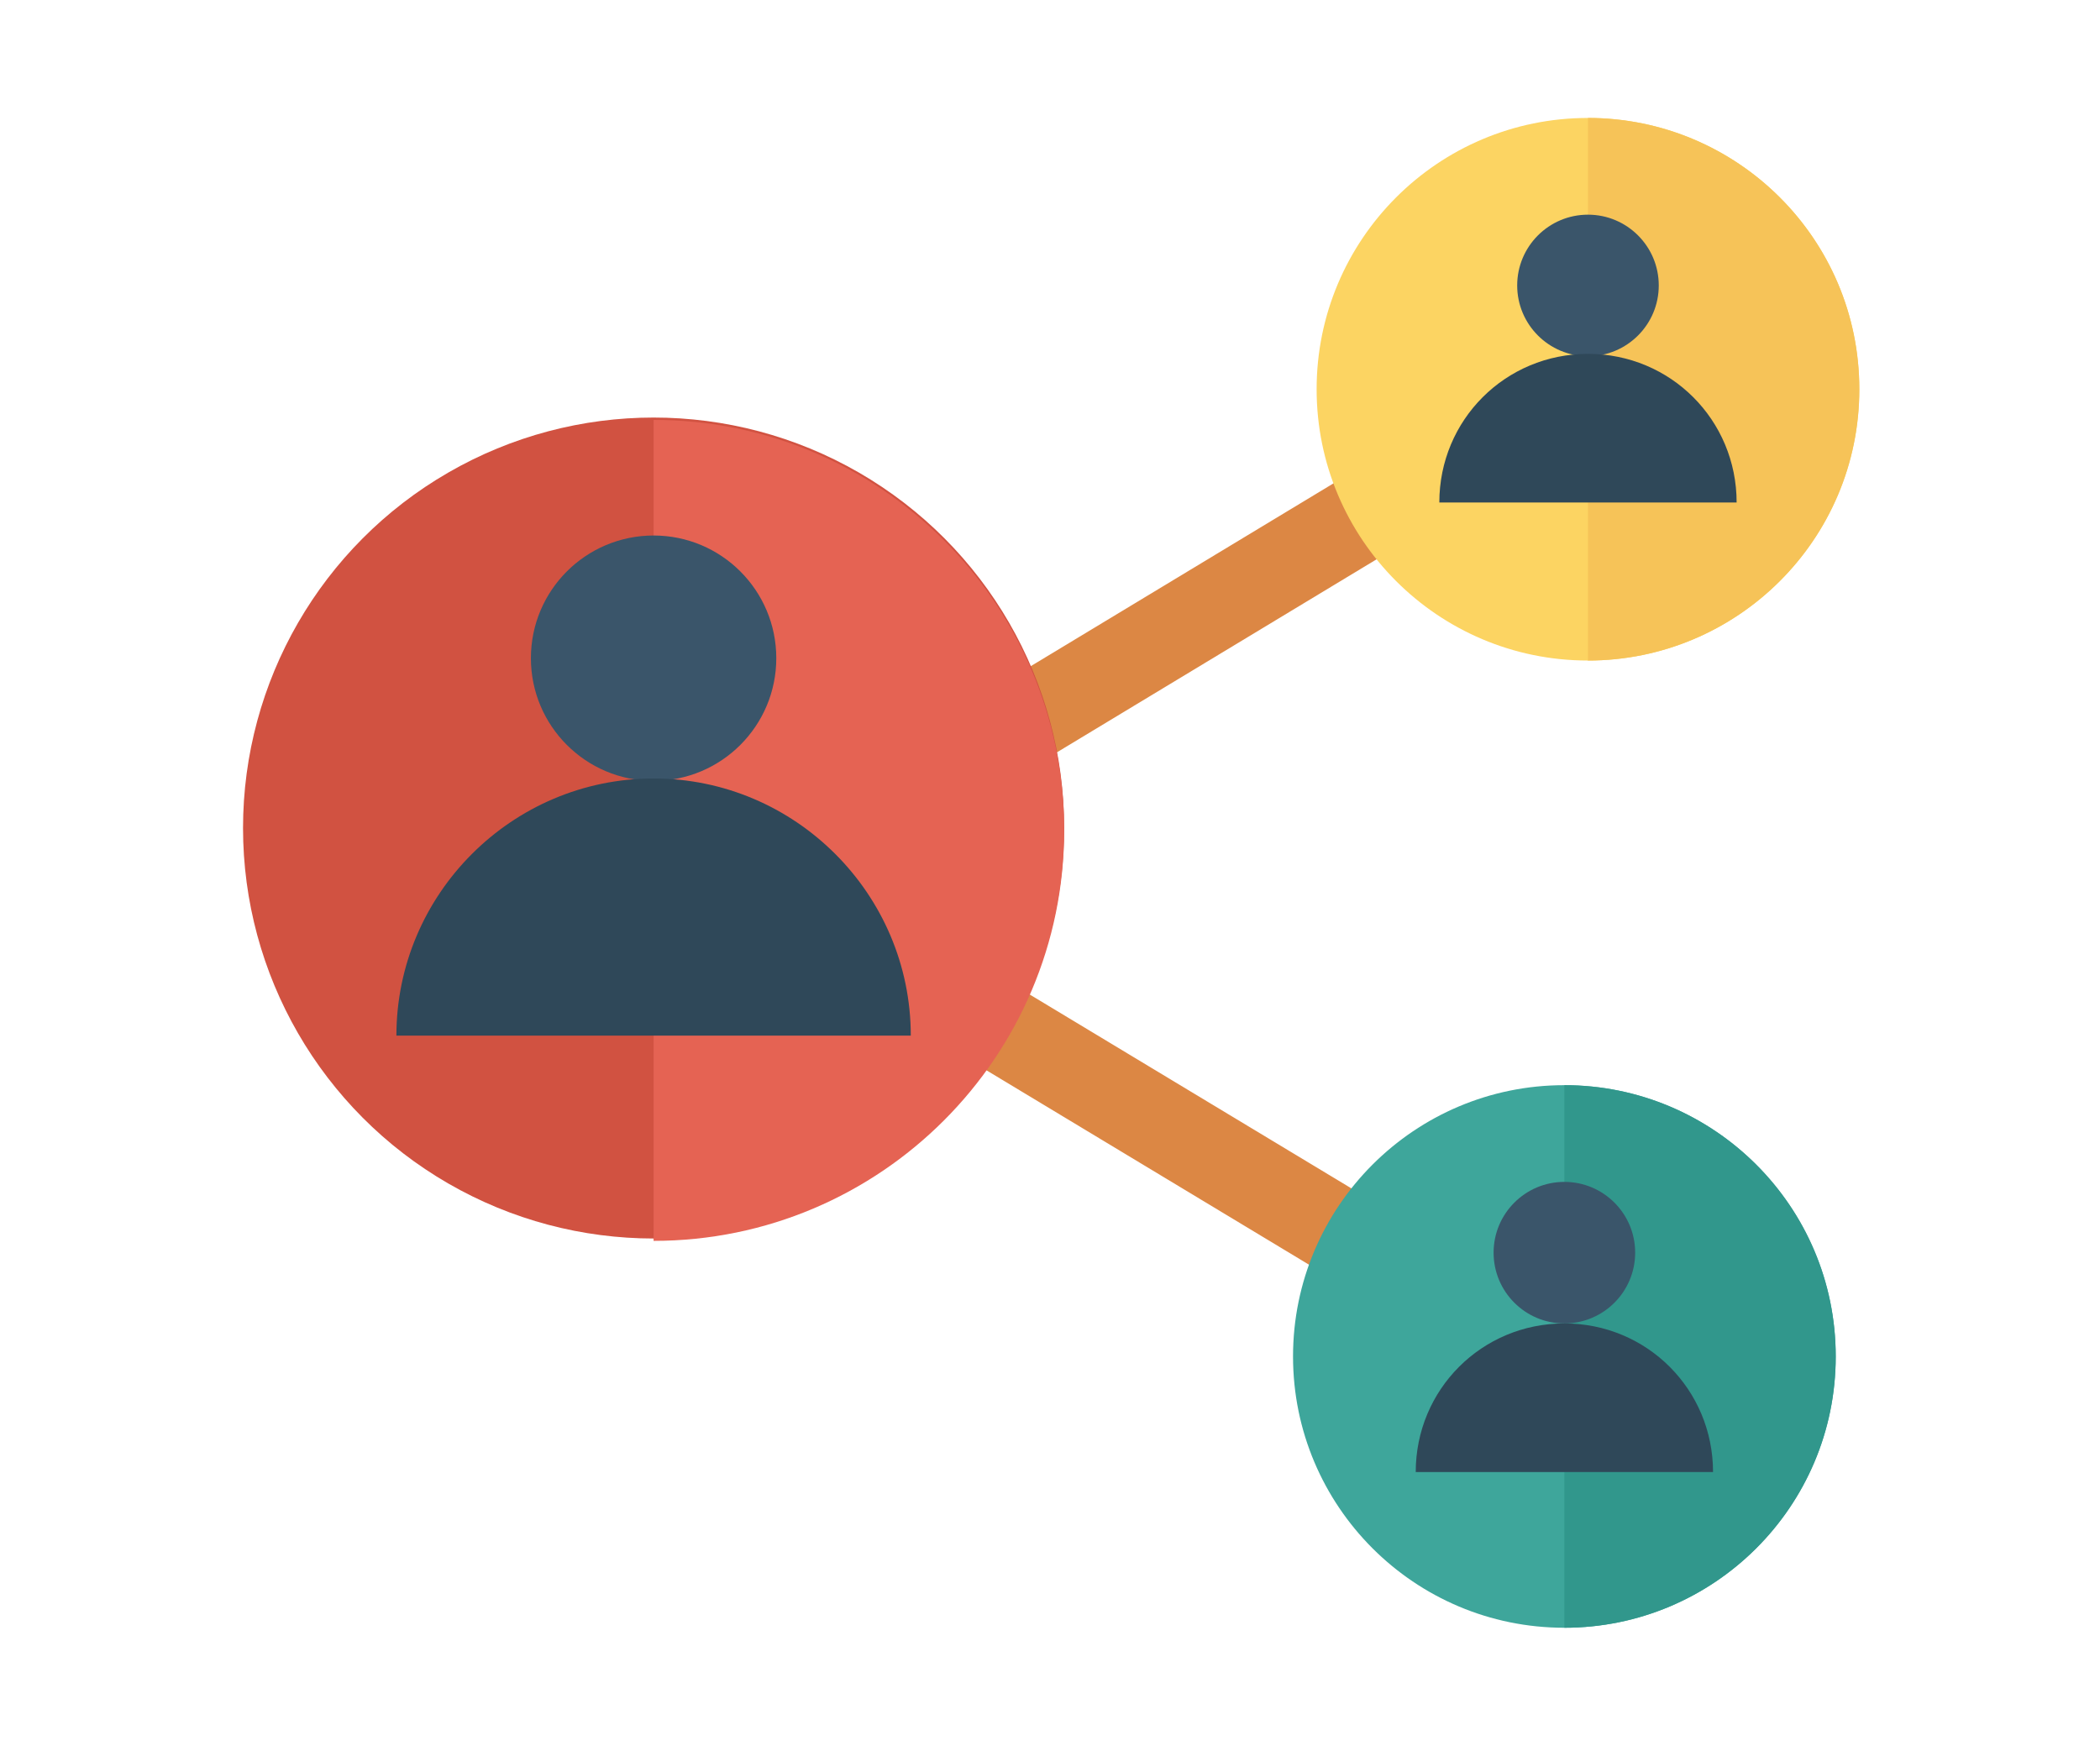 <?xml version="1.0" encoding="utf-8"?>
<!-- Generator: Adobe Illustrator 22.1.0, SVG Export Plug-In . SVG Version: 6.00 Build 0)  -->
<svg version="1.1" id="Capa_1" xmlns="http://www.w3.org/2000/svg" xmlns:xlink="http://www.w3.org/1999/xlink" x="0px" y="0px"
	 viewBox="0 0 89 74" style="enable-background:new 0 0 89 74;" xml:space="preserve">
<style type="text/css">
	.st0{fill:#DC8744;}
	.st1{fill:#D15241;}
	.st2{fill:#FCD462;}
	.st3{fill:#3EA69B;}
	.st4{fill:#E56353;}
	.st5{fill:#F6C358;}
	.st6{fill:#31978C;}
	.st7{fill:#3A556A;}
	.st8{fill:#2F4859;}
</style>
<g>
	<g>
		
			<rect x="33.3" y="24.1" transform="matrix(0.856 -0.517 0.517 0.856 -6.072 30.135)" class="st0" width="35.5" height="3.7"/>
		
			<rect x="49.3" y="31.1" transform="matrix(0.516 -0.856 0.856 0.516 -17.123 67.382)" class="st0" width="3.7" height="35.5"/>
	</g>
	<circle class="st1" cx="27.7" cy="35.1" r="17.4"/>
	<circle class="st2" cx="67.3" cy="16.5" r="11.5"/>
	<circle class="st3" cx="66.3" cy="57.5" r="11.5"/>
	<path class="st4" d="M27.7,52.6c9.6,0,17.4-7.8,17.4-17.4s-7.8-17.4-17.4-17.4V52.6z"/>
	<path class="st5" d="M67.3,28c6.3,0,11.5-5.1,11.5-11.5S73.6,5,67.3,5V28z"/>
	<path class="st6" d="M66.3,69c6.3,0,11.5-5.1,11.5-11.5S72.6,46,66.3,46V69z"/>
	<circle class="st7" cx="27.7" cy="27.9" r="5.2"/>
	<path class="st8" d="M16.8,43.9c0-6,4.9-10.9,10.9-10.9s10.9,4.9,10.9,10.9"/>
	<circle class="st7" cx="67.3" cy="12.1" r="3"/>
	<path class="st8" d="M61,21.3c0-3.5,2.8-6.3,6.3-6.3c3.5,0,6.3,2.8,6.3,6.3"/>
	<circle class="st7" cx="66.3" cy="53.1" r="3"/>
	<path class="st8" d="M60,62.4c0-3.5,2.8-6.3,6.3-6.3c3.5,0,6.3,2.8,6.3,6.3"/>
</g>
</svg>
